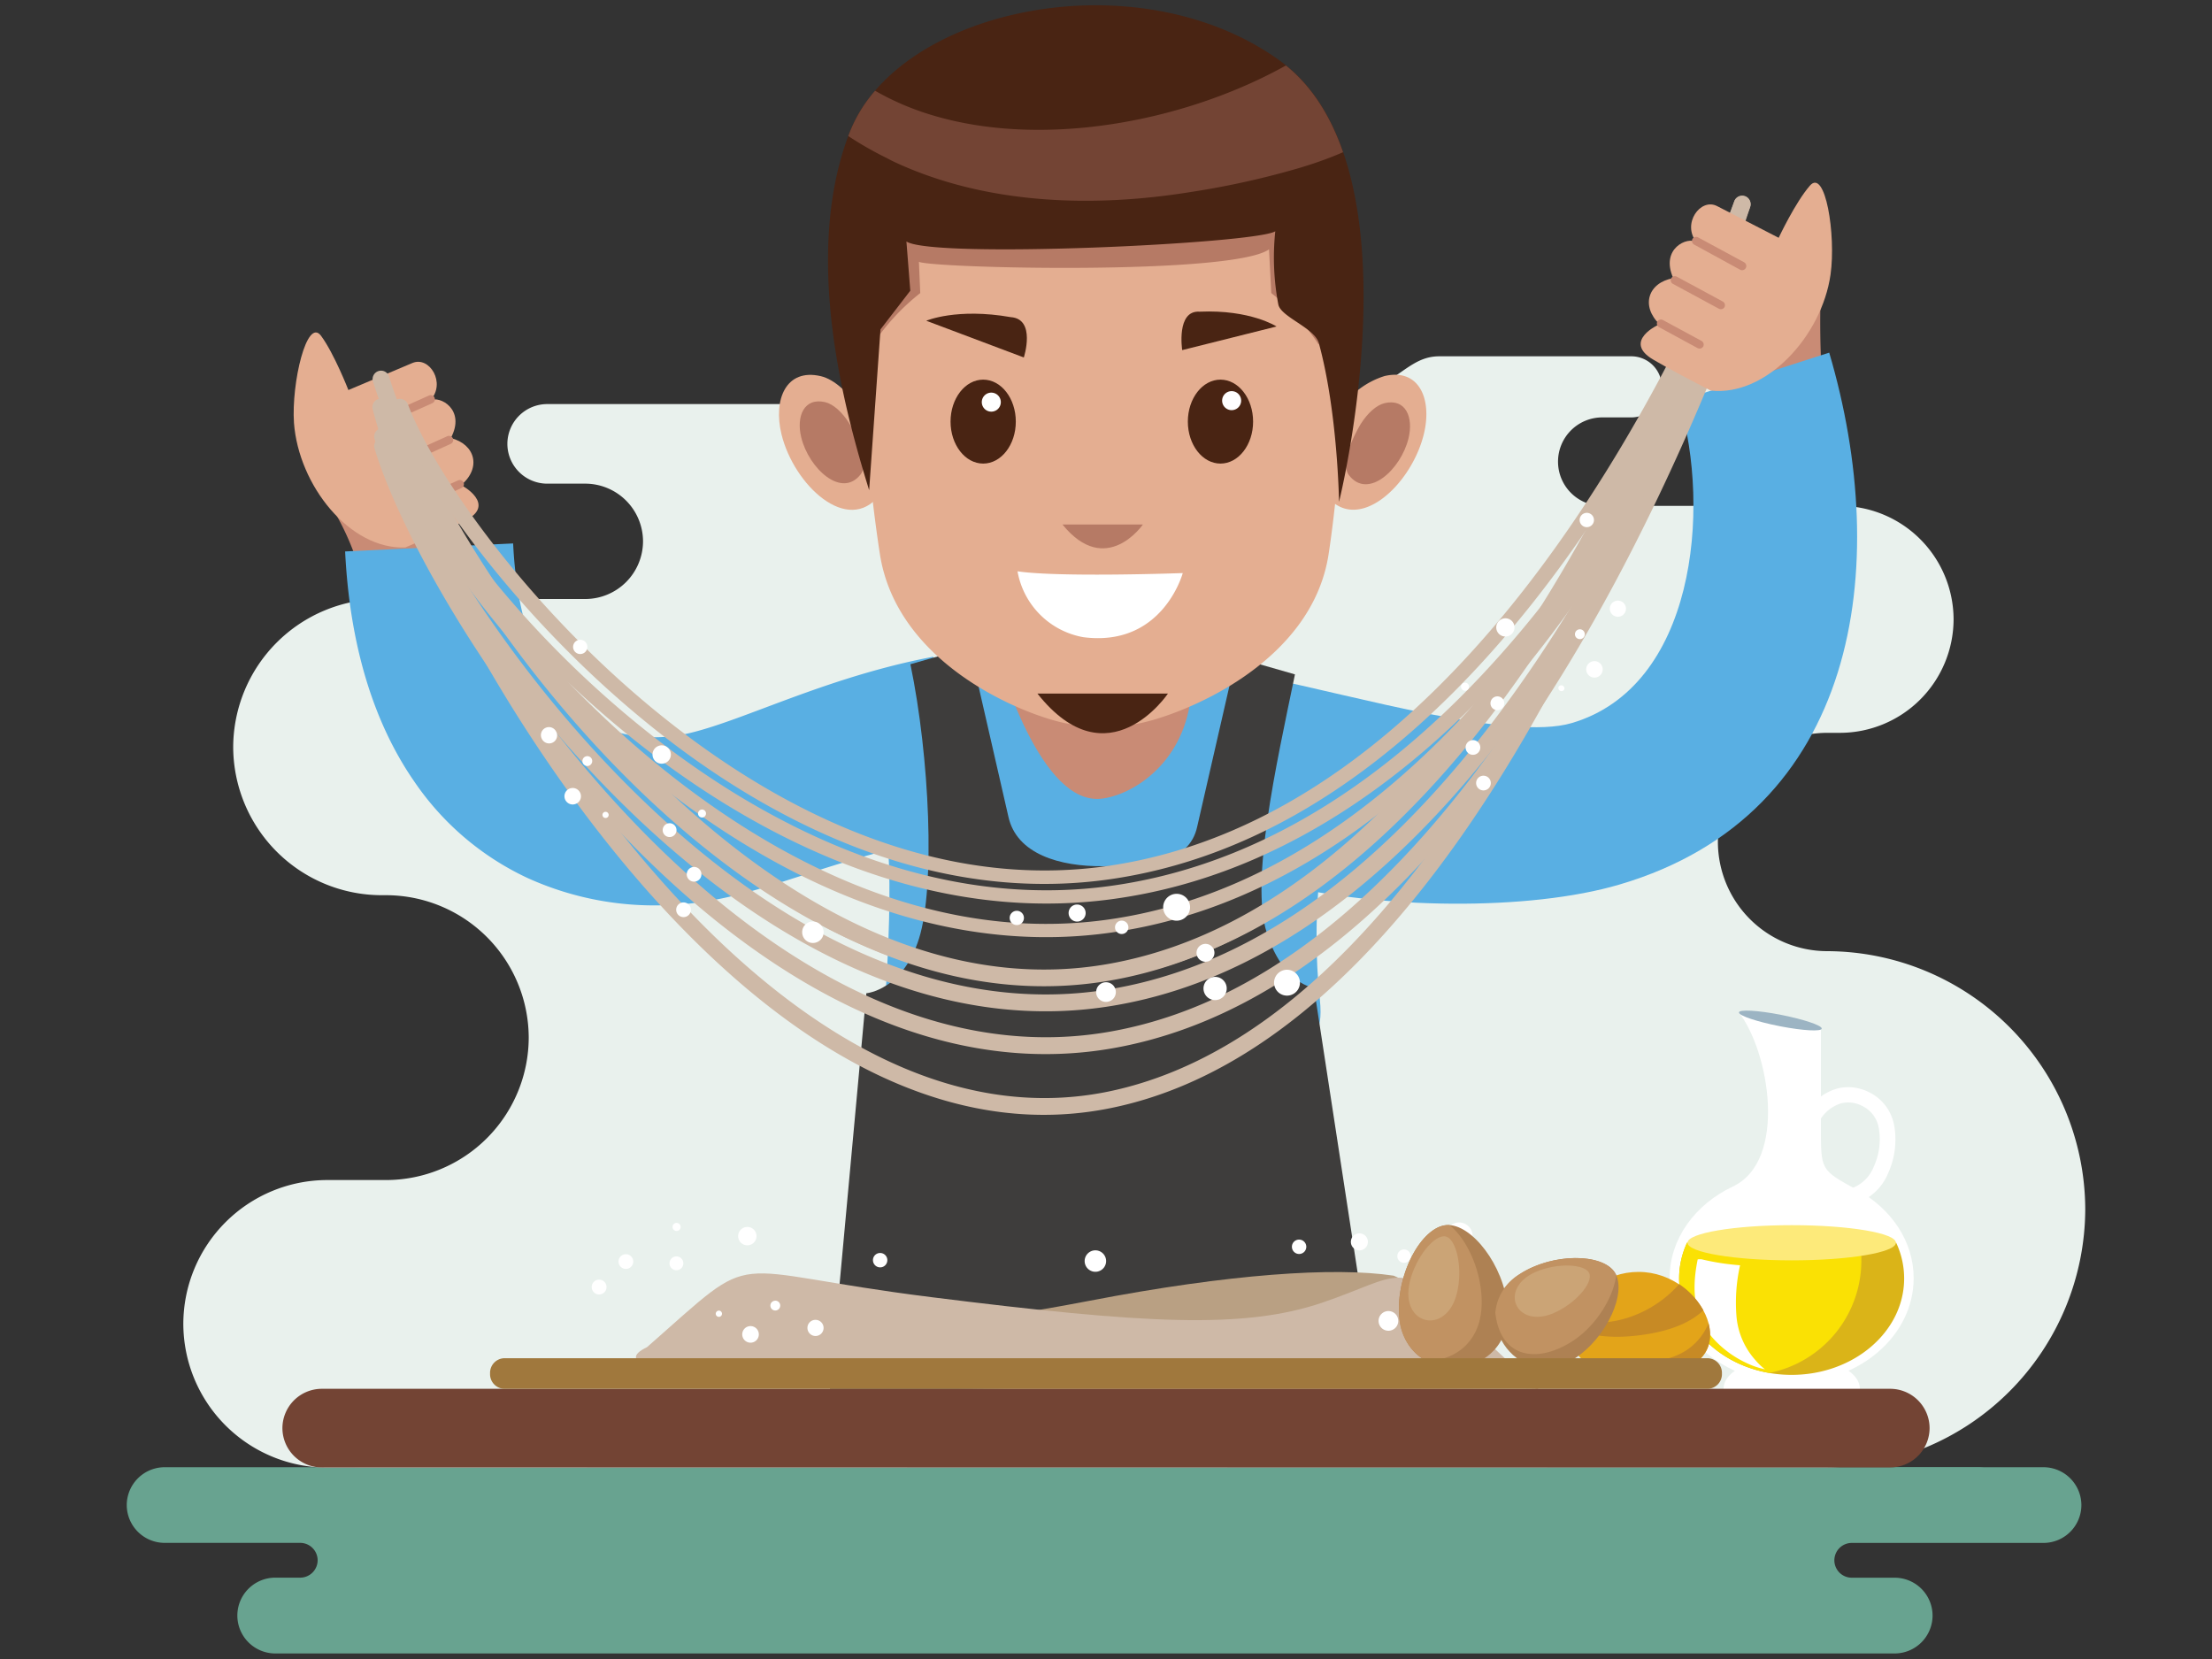 <svg id="Capa_1" data-name="Capa 1" xmlns="http://www.w3.org/2000/svg" viewBox="0 0 400 300"><rect x="0" y="0" width="400" height="300" fill="#333333" stroke="none"/><defs><style>.cls-1{fill:#68a390;}.cls-1,.cls-10,.cls-11,.cls-12,.cls-13,.cls-14,.cls-15,.cls-16,.cls-17,.cls-18,.cls-19,.cls-2,.cls-20,.cls-21,.cls-22,.cls-3,.cls-4,.cls-5,.cls-6,.cls-7,.cls-8,.cls-9{fill-rule:evenodd;}.cls-2{fill:#e9f1ed;}.cls-3{fill:#c98b75;}.cls-4{fill:#e4ae91;}.cls-5{fill:#59afe3;}.cls-6{fill:#3e3d3c;}.cls-7{fill:#b67a65;}.cls-8{fill:#492413;}.cls-9{fill:#fff;}.cls-10{fill:#ceb9a7;}.cls-11{fill:#734434;}.cls-12{fill:#b9a083;}.cls-13{fill:#dab418;}.cls-14{fill:#fae104;}.cls-15{fill:#fdea7a;}.cls-16{fill:#9cb4c3;}.cls-17{fill:#e3a419;}.cls-18{fill:#c78a25;}.cls-19{fill:#ae8153;}.cls-20{fill:#c19262;}.cls-21{fill:#cba476;}.cls-22{fill:#a0783d;}</style></defs><title>new_recipe_final_illustration_2</title><path class="cls-1" d="M49.76,299H342.63a6.87,6.87,0,0,0,6.84-6.85h0a6.86,6.86,0,0,0-6.84-6.85h-7.78a3.15,3.15,0,0,1-3.14-3.14h0a3.15,3.15,0,0,1,3.14-3.15h34.68a6.86,6.86,0,0,0,6.85-6.84h0a6.87,6.87,0,0,0-6.85-6.85H29.77a6.87,6.87,0,0,0-6.85,6.85h0A6.86,6.86,0,0,0,29.77,279H54.3a3.16,3.16,0,0,1,3.14,3.15h0a3.16,3.16,0,0,1-3.14,3.14H49.76a6.86,6.86,0,0,0-6.84,6.85h0A6.87,6.87,0,0,0,49.76,299Z"/><path class="cls-1" d="M357.65,278.06A6.38,6.38,0,0,0,364,271.7h0a6.38,6.38,0,0,0-6.37-6.36H65.25a6.38,6.38,0,0,0-6.37,6.36h0a6.38,6.38,0,0,0,6.37,6.36Z"/><path class="cls-2" d="M330.39,265.34a46.83,46.83,0,0,0,46.69-46.69h0A46.83,46.83,0,0,0,330.39,172h0a19.79,19.79,0,0,1-19.74-19.74h0a19.8,19.8,0,0,1,19.74-19.74h2.35A20.58,20.58,0,0,0,353.27,112h0a20.58,20.58,0,0,0-20.53-20.52h-43a8,8,0,0,1-8-8h0a8,8,0,0,1,8-8H295a5.53,5.53,0,0,0,5.51-5.51h0A5.53,5.53,0,0,0,295,64.43H260.28c-7.32,0-8.14,8.64-26.63,8.64H98.94a7.21,7.21,0,0,0-7.19,7.2h0a7.21,7.21,0,0,0,7.19,7.19h6.91a10.46,10.46,0,0,1,10.43,10.43h0a10.46,10.46,0,0,1-10.43,10.43H69A26.87,26.87,0,0,0,42.17,135.1h0A26.87,26.87,0,0,0,69,161.88h.85a25.83,25.83,0,0,1,25.76,25.75h0a25.83,25.83,0,0,1-25.76,25.76H59.15a26.05,26.05,0,0,0-26,26h0a26.05,26.05,0,0,0,26,26ZM310.5,75.45A5.51,5.51,0,1,1,316,69.94,5.51,5.51,0,0,1,310.5,75.45Z"/><path class="cls-3" d="M58.12,88.86a48.46,48.46,0,0,1,8.23,19.87s12,.32,12.52,0,1.62-14.86,1-16.24S58.12,88.86,58.12,88.86Z"/><path class="cls-4" d="M73.29,99c3.86-1.64,7.93-3.46,10.66-4.78,6.15-2.94-.6-6.62-.6-6.47,3.75-3.11,2.62-7.41-1.83-8.54,2.79-5.17-2.07-7.76-3.73-6.79,2.94-3.12-.12-8.09-3.21-6.78L63,70.53s-2.57-6.59-4.94-9.8c-2.56-3.46-5.39,8.53-4.9,15.75C54,87.74,63.21,99.38,73.29,99Z"/><path class="cls-3" d="M78.19,72.9a.77.77,0,0,0,.39-1,.75.75,0,0,0-1-.38L68.92,75.4a.77.77,0,0,0-.39,1,.76.76,0,0,0,1,.38Z"/><path class="cls-3" d="M81.51,80.26a.76.76,0,0,0,.38-1,.77.77,0,0,0-1-.38l-8.65,3.9a.76.76,0,0,0,.63,1.39Z"/><path class="cls-3" d="M83.45,88.25a.77.77,0,0,0,.38-1,.75.75,0,0,0-1-.38l-7.27,3.27a.76.76,0,1,0,.62,1.39Z"/><path class="cls-3" d="M329.4,49.21a167.11,167.11,0,0,0,1,29.39L315.68,77s-5-3.56-5-6S329.4,49.21,329.4,49.21Z"/><path class="cls-5" d="M231,159.81c18.27,4.58,45.5,5,61.93.12,43.12-12.73,49.3-57.34,37.85-96.16l-27.15,8.72c5.86,19.87,2.78,51.72-19.4,58.26-11.08,3.27-39-4.89-55.53-8.22Z"/><path class="cls-5" d="M168.76,118.76c-22.31,4.23-38.6,14-48.48,14.49a25.39,25.39,0,0,1-11.94-2,20.91,20.91,0,0,1-8.4-7.26c-4-5.83-6.6-14.39-7.15-25.72L62.41,99.72c.85,17.34,5.32,31.25,12.53,41.64a50.68,50.68,0,0,0,20.5,17.43,55.51,55.51,0,0,0,26.33,4.83c15.52-.75,27-8.44,52.12-12.75Z"/><path class="cls-5" d="M155.67,248.71c-.1-.24,1.69-36.48,3.86-60.91.66-7.42,2.76-36.27-.33-41.34-8.53-14,6.3-11.47,7-12.43,17.92-26.42,51.09-23.51,65.91-3.69.63.85,9.83,5.41,8.81,11.54-1.81,10.89-3.9,23.35-2.25,38.87,1.44,13.64-9.92-1.61.17,52.21,1.94,10.34,4.11,15.94,3.24,16.69C241.86,249.79,156.48,250.74,155.67,248.71Z"/><path class="cls-3" d="M216.19,119.45c0,.07-.63,4.92-.88,6.91-1.53,12-10.77,17.48-16.16,18.07-10.76,1.18-18.27-22.94-20.7-32.3Z"/><path class="cls-6" d="M164.63,120.11c3.49,16.8,4.5,40.23,1.56,49.6s-9.53,9.9-9.53,9.9l-6.58,71.53h98.64l-11.11-72.5s-5.61-.64-8.55-10,1.62-29.89,5.11-46.69l-10.67-3.06-7,30.56c-1.48,6.86-9.35,7.13-17.08,7.19s-15.6-2.16-17.08-9l-7-30.57Z"/><path class="cls-4" d="M199.4,131.44a34.48,34.48,0,0,0,6.85-.68c7.87-1.67,30.94-10.73,34-30.52,2-12.9,3.94-38.5,3.34-54.73C241.91-1,156.88-.4,155.18,45.15c-.61,16.21,1.91,42.09,3.94,55.09,3.1,19.79,25.56,28.85,33.42,30.52A34.67,34.67,0,0,0,199.4,131.44Z"/><path class="cls-7" d="M157.25,34.72a32.62,32.62,0,0,0-2.07,10.43c-.13,3.29-.12,7,0,10.87a42.86,42.86,0,0,0,2.69,6.24A39.41,39.41,0,0,1,166.41,53l-.24-5.65c2.86,1.18,56.75,2.44,63.31-2.26l.41,7.91a39.41,39.41,0,0,1,8.56,9.29c12.68-24.31-6.7-34.33-6.7-34.33l-33.6,6.14-33.6-6.14A22.57,22.57,0,0,0,157.25,34.72Z"/><path class="cls-8" d="M182.78,57.35C173,55.63,167.5,58,167.5,58l17.64,6.64S187.4,57.67,182.78,57.35Z"/><path class="cls-8" d="M216.93,56.36c9.2-.4,13.91,2.68,13.91,2.68l-17.06,4.27S212.66,56.07,216.93,56.36Z"/><path class="cls-8" d="M177.79,68.65c3.26,0,5.9,3.4,5.9,7.59s-2.64,7.59-5.9,7.59-5.9-3.4-5.9-7.59S174.53,68.65,177.79,68.65Z"/><path class="cls-9" d="M179.26,71a1.72,1.72,0,1,1-1.72,1.72A1.72,1.72,0,0,1,179.26,71Z"/><path class="cls-8" d="M220.7,68.65c3.26,0,5.9,3.4,5.9,7.59s-2.64,7.59-5.9,7.59-5.9-3.4-5.9-7.59S217.44,68.65,220.7,68.65Z"/><path class="cls-9" d="M222.7,70.73A1.72,1.72,0,1,1,221,72.45,1.72,1.72,0,0,1,222.7,70.73Z"/><path class="cls-4" d="M155.57,74.26c-2.06-3.25-4.71-5.67-7.15-6.24-6.25-1.46-8.65,4.17-7.1,10.52,2.26,9.22,12,18.29,17.71,11C162.36,85.22,155.57,74.26,155.57,74.26Z"/><path class="cls-7" d="M153.54,76.51c-1.25-2-2.86-3.44-4.33-3.79-3.8-.88-5.26,2.53-4.32,6.38,1.37,5.6,7.3,11.11,10.75,6.67C157.67,83.17,153.54,76.51,153.54,76.51Z"/><path class="cls-4" d="M242.26,74.18A15,15,0,0,1,250.37,68c6.26-1.46,8.66,4.17,7.1,10.52-2.26,9.22-12,18.29-17.7,11C236.43,85.22,242.26,74.18,242.26,74.18Z"/><path class="cls-7" d="M246.05,76.69c1.25-2,2.86-3.44,4.34-3.79,3.8-.88,5.25,2.53,4.31,6.38-1.37,5.6-7.3,11.11-10.75,6.67C241.93,83.34,246.05,76.69,246.05,76.69Z"/><path class="cls-7" d="M192.13,94.85h14.54S200,104.54,192.13,94.85Z"/><path class="cls-8" d="M187.6,125.42h23.6S200.38,141.56,187.6,125.42Z"/><path class="cls-9" d="M184,103.31c7.59,1.13,29.88.32,29.88.32s-3.62,13.46-18,11.59A14.69,14.69,0,0,1,184,103.31Z"/><path class="cls-8" d="M157.17,88.64C153,75.16,144.89,46.52,153.62,24c5.25-13.55,23-22.26,42-23,12.53-.47,25.58,2.56,35.86,10,25.85,18.7,10.66,79.75,10.66,79.75s-.24-16.24-3.65-28.7c-.76-2.76-6.89-4.73-7.33-7a45.61,45.61,0,0,1-.55-13.23c-3.41,2.24-61.84,5-66.7,1.85l.7,8.9-5.39,7Z"/><path class="cls-10" d="M67.74,79.39a1.52,1.52,0,0,1,2.9-.92c5.41,17,28.18,54.18,59.8,78.52,20.53,15.8,44.75,26.13,70.3,21.88,64.87-10.82,102.07-102.73,113.11-130l.1-.24a1.52,1.52,0,1,1,2.82,1.15l-.1.24C305.49,77.64,267.8,170.78,201.24,181.87c-26.51,4.42-51.53-6.21-72.65-22.47C96.45,134.67,73.27,96.76,67.74,79.39Z"/><path class="cls-10" d="M67.73,81.1a1.52,1.52,0,0,1,2.92-.87c5.42,18,28.19,57.4,59.82,83.17,20.52,16.71,44.73,27.65,70.27,23.15C265.59,175.1,302.8,77.79,313.84,48.92l.09-.26a1.53,1.53,0,0,1,2.85,1.09l-.1.25c-11.17,29.24-48.86,127.81-115.42,139.55-26.54,4.68-51.57-6.57-72.71-23.79C96.42,139.58,73.25,99.48,67.73,81.1Z"/><path class="cls-10" d="M67.4,68.83A1.53,1.53,0,0,1,70.33,68c5.42,18,28.19,57.39,59.82,83.16,20.52,16.71,44.73,27.65,70.26,23.15,64.86-11.44,102.06-108.76,113.1-137.63l.1-.25a1.52,1.52,0,1,1,2.85,1.08l-.1.26C305.18,67,267.5,165.53,200.93,177.28c-26.54,4.68-51.57-6.58-72.7-23.79C96.1,127.3,72.93,87.21,67.4,68.83Z"/><path class="cls-10" d="M67.39,74a1.52,1.52,0,0,1,3-.75c5.43,21.06,28.23,67,59.9,97.14,20.49,19.47,44.67,32.22,70.13,27C265.21,184,302.44,70.45,313.49,36.76l.1-.3a1.52,1.52,0,1,1,2.89.94l-.09.3c-11.18,34.07-48.84,149-115.41,162.65-26.62,5.48-51.68-7.66-72.84-27.76C96,142.1,72.91,95.4,67.39,74Z"/><path class="cls-10" d="M71.19,82a1.17,1.17,0,0,1,1-1.5,1.55,1.55,0,0,1,1.85.77c5.26,13.39,27.4,42.62,58.15,61.77,20,12.42,43.5,20.54,68.34,17.2,63.07-8.51,99.24-80.8,110-102.24l.09-.19a1.62,1.62,0,0,1,1.93-.66,1.13,1.13,0,0,1,.82,1.56l-.1.19c-10.87,21.73-47.52,95-112.22,103.7-25.78,3.48-50.1-4.89-70.64-17.67C99.1,125.46,76.57,95.65,71.19,82Z"/><path class="cls-10" d="M71.18,83.34a1.19,1.19,0,0,1,1-1.5,1.56,1.56,0,0,1,1.84.81c5.27,14.18,27.41,45.14,58.17,65.41,19.94,13.15,43.48,21.75,68.3,18.21,63.06-9,99.23-85.54,110-108.25l.1-.2a1.6,1.6,0,0,1,1.91-.69,1.14,1.14,0,0,1,.86,1.54l-.09.21C302.36,81.87,265.72,159.4,201,168.63c-25.8,3.68-50.13-5.17-70.68-18.71C99.08,129.33,76.55,97.79,71.18,83.34Z"/><path class="cls-10" d="M70.87,73.68a1.17,1.17,0,0,1,1-1.49,1.57,1.57,0,0,1,1.85.81c5.26,14.18,27.41,45.14,58.17,65.41,19.93,13.14,43.48,21.74,68.3,18.2,63.05-9,99.23-85.54,110-108.24l.09-.2a1.63,1.63,0,0,1,1.92-.7A1.15,1.15,0,0,1,313,49l-.1.2C302,72.22,265.4,149.74,200.69,159c-25.8,3.69-50.14-5.16-70.68-18.7C98.76,119.67,76.24,88.14,70.87,73.68Z"/><path class="cls-10" d="M70.85,77.75a1.21,1.21,0,0,1,1.07-1.45,1.53,1.53,0,0,1,1.8.86C79,93.72,101.17,129.89,132,153.56c19.92,15.31,43.43,25.34,68.18,21.22,63-10.49,99.24-99.82,110-126.32l.09-.24a1.58,1.58,0,0,1,1.87-.77A1.17,1.17,0,0,1,313,49l-.1.24C302.07,76,265.46,166.35,200.73,177.12c-25.87,4.31-50.25-6-70.81-21.83C98.71,131.31,76.22,94.58,70.85,77.75Z"/><path class="cls-4" d="M309.35,70.63c-3.73-1.92-7.66-4-10.29-5.54-5.91-3.39,1.08-6.56,1.07-6.42-3.51-3.37-2.08-7.58,2.45-8.37-2.41-5.37,2.63-7.6,4.21-6.5-2.71-3.33.71-8.07,3.7-6.54L321.64,43s3-6.39,5.64-9.42c2.8-3.26,4.75,8.9,3.74,16.07C329.43,60.79,319.37,71.73,309.35,70.63Z"/><path class="cls-3" d="M306.35,44.23a.76.76,0,0,1-.31-1,.78.78,0,0,1,1-.32l8.35,4.52a.76.76,0,0,1-.73,1.34Z"/><path class="cls-3" d="M302.51,51.33a.76.76,0,0,1-.31-1,.77.77,0,0,1,1-.31l8.34,4.51a.77.77,0,0,1,.31,1,.76.76,0,0,1-1,.31Z"/><path class="cls-3" d="M300,59.16a.77.77,0,0,1-.31-1,.76.76,0,0,1,1-.3l7,3.79a.76.76,0,0,1,.31,1,.77.77,0,0,1-1,.31Z"/><path class="cls-11" d="M162.2,29.5c16.14,7.38,35.13,8.14,53.2,5.21a151,151,0,0,0,19.71-4.38c1.35-.41,2.55-.8,3.62-1.18,1.69-.6,3.05-1.15,4.14-1.63-2.17-6.28-5.48-11.77-10.33-15.68a86.44,86.44,0,0,1-8.86,4.28c-17.31,7.22-38.63,9.91-55.79,4.5a48.7,48.7,0,0,1-9.65-4.21A26,26,0,0,0,153.62,24c-.08.2-.16.4-.23.6a63.11,63.11,0,0,0,7,4Q161.27,29.08,162.2,29.5Z"/><path class="cls-9" d="M212.78,161.63a2.43,2.43,0,1,0,2.42,2.42A2.42,2.42,0,0,0,212.78,161.63Z"/><path class="cls-9" d="M218,170.68a1.62,1.62,0,1,0,1.61,1.61A1.62,1.62,0,0,0,218,170.68Z"/><path class="cls-9" d="M219.73,176.65a2.1,2.1,0,1,1-2.1,2.1A2.1,2.1,0,0,1,219.73,176.65Z"/><path class="cls-9" d="M194.77,163.57a1.54,1.54,0,1,1-1.53,1.53A1.52,1.52,0,0,1,194.77,163.57Z"/><path class="cls-9" d="M183.87,164.7a1.29,1.29,0,1,1-1.29,1.29A1.29,1.29,0,0,1,183.87,164.7Z"/><path class="cls-9" d="M200,177.62a1.78,1.78,0,1,1-1.78,1.78A1.78,1.78,0,0,1,200,177.62Z"/><path class="cls-9" d="M202.85,166.48a1.21,1.21,0,1,1-1.22,1.21A1.21,1.21,0,0,1,202.85,166.48Z"/><path class="cls-9" d="M232.73,175.36a2.34,2.34,0,1,0,2.34,2.34A2.34,2.34,0,0,0,232.73,175.36Z"/><path class="cls-9" d="M147,166.64a1.94,1.94,0,1,1-1.94,1.93A1.92,1.92,0,0,1,147,166.64Z"/><path class="cls-9" d="M284.9,114.28a.89.89,0,1,1,.39,1.2A.88.88,0,0,1,284.9,114.28Z"/><path class="cls-9" d="M287,120.37a1.49,1.49,0,1,1,.65,2A1.49,1.49,0,0,1,287,120.37Z"/><path class="cls-9" d="M291.28,109.38a1.46,1.46,0,1,1,.64,2A1.46,1.46,0,0,1,291.28,109.38Z"/><path class="cls-9" d="M270.73,112.75A1.65,1.65,0,1,0,273,112,1.66,1.66,0,0,0,270.73,112.75Z"/><path class="cls-9" d="M264.28,123.83a.73.73,0,1,1,.32,1A.73.73,0,0,1,264.28,123.83Z"/><path class="cls-9" d="M265.17,134.56a1.33,1.33,0,0,1,2.37,1.21,1.33,1.33,0,1,1-2.37-1.21Z"/><path class="cls-9" d="M267.07,141a1.33,1.33,0,1,1,.59,1.79A1.34,1.34,0,0,1,267.07,141Z"/><path class="cls-9" d="M269.66,126.61a1.25,1.25,0,1,1,.55,1.68A1.25,1.25,0,0,1,269.66,126.61Z"/><path class="cls-9" d="M285.79,93.45a1.29,1.29,0,0,1,2.31,1.17,1.29,1.29,0,1,1-2.31-1.17Z"/><path class="cls-9" d="M281.87,124.16a.57.57,0,0,1,1,.52.58.58,0,0,1-.76.24A.56.56,0,0,1,281.87,124.16Z"/><path class="cls-9" d="M107,137.22a.89.89,0,1,0-.39,1.2A.9.9,0,0,0,107,137.22Z"/><path class="cls-9" d="M104.89,143.31a1.49,1.49,0,1,0-.65,2A1.47,1.47,0,0,0,104.89,143.31Z"/><path class="cls-9" d="M100.58,132.32A1.45,1.45,0,1,0,98,133.64a1.45,1.45,0,0,0,2.59-1.32Z"/><path class="cls-9" d="M121.13,135.68a1.66,1.66,0,1,1-2.22-.72A1.65,1.65,0,0,1,121.13,135.68Z"/><path class="cls-9" d="M127.58,146.76a.72.72,0,1,0-.32,1A.73.73,0,0,0,127.58,146.76Z"/><path class="cls-9" d="M126.7,157.5a1.33,1.33,0,1,0-.59,1.79A1.34,1.34,0,0,0,126.7,157.5Z"/><path class="cls-9" d="M124.79,163.91a1.33,1.33,0,1,0-.58,1.79A1.33,1.33,0,0,0,124.79,163.91Z"/><path class="cls-9" d="M122.2,149.55a1.25,1.25,0,1,0-.55,1.68A1.25,1.25,0,0,0,122.2,149.55Z"/><path class="cls-9" d="M106.07,116.39a1.29,1.29,0,1,0-.56,1.74A1.29,1.29,0,0,0,106.07,116.39Z"/><path class="cls-9" d="M110,147.1a.56.56,0,1,0-.24.76A.55.55,0,0,0,110,147.1Z"/><path class="cls-12" d="M252,230.68c-10.66-1.61-29.72-.32-54.92,4.53s-36.18,4.84-36.18,4.84,94.33,6.14,99.83,1.3S252,230.68,252,230.68Z"/><path class="cls-10" d="M117,243.61c21-18.42,12.59-13.9,51.36-9.05s56.54,5.82,70.75,1,13.89-8.4,26.17,3.55,14.21,12.6,12.27,12S94.06,254.59,117,243.61Z"/><path class="cls-9" d="M130,237a.57.57,0,0,1,.56.57.56.56,0,0,1-.56.56.57.57,0,0,1-.57-.56A.58.58,0,0,1,130,237Zm29.15-10.42a1.3,1.3,0,1,1-1.29,1.3,1.29,1.29,0,0,1,1.29-1.3Zm38.93-.48a1.94,1.94,0,1,1-1.94,1.94,1.94,1.94,0,0,1,1.94-1.94Zm85.69,8.72a2.35,2.35,0,1,0,2.35,2.34,2.34,2.34,0,0,0-2.35-2.34Zm-29.88-8.88a1.21,1.21,0,1,1-1.21,1.21,1.21,1.21,0,0,1,1.21-1.21Zm-2.83,11.14a1.78,1.78,0,1,1-1.77,1.78,1.78,1.78,0,0,1,1.77-1.78Zm-16.15-12.92a1.3,1.3,0,1,1-1.29,1.29,1.29,1.29,0,0,1,1.29-1.29Zm10.9-1.13a1.54,1.54,0,1,1-1.53,1.54,1.54,1.54,0,0,1,1.53-1.54Zm25,13.08a2.1,2.1,0,1,1-2.1,2.1,2.11,2.11,0,0,1,2.1-2.1Zm-1.78-6a1.62,1.62,0,1,0,1.62,1.61,1.61,1.61,0,0,0-1.62-1.61Zm-5.17-9.05a2.43,2.43,0,1,0,2.43,2.43,2.43,2.43,0,0,0-2.43-2.43Zm-141.53,6.14a1.25,1.25,0,1,1-1.26,1.25,1.25,1.25,0,0,1,1.26-1.25Zm-14,4.2a1.34,1.34,0,1,1-1.33,1.33,1.34,1.34,0,0,1,1.33-1.33Zm4.85-4.6a1.33,1.33,0,1,1,0,2.66,1.33,1.33,0,1,1,0-2.66Zm9.17-5.66a.73.73,0,1,1-.73.73.73.73,0,0,1,.73-.73Zm12.79.73a1.66,1.66,0,1,0,1.66,1.66,1.65,1.65,0,0,0-1.66-1.66Zm12.32,16.8a1.46,1.46,0,1,1-1.45,1.45,1.45,1.45,0,0,1,1.45-1.45Zm-11.75,1.13a1.5,1.5,0,1,1-1.49,1.49,1.5,1.5,0,0,1,1.49-1.49Zm4.48-4.6a.89.89,0,1,1-.88.88A.88.88,0,0,1,140.17,235.21Z"/><path class="cls-9" d="M324,257c6.79,0,12.32-2.65,12.32-5.89s-5.53-5.9-12.32-5.9-12.32,2.65-12.32,5.9S317.19,257,324,257Z"/><path class="cls-9" d="M314.38,183l14.9,2.86v17.62c0,8.24-.17,8,6.61,11.73,6.11,3.37,10.16,9.24,10.16,15.93,0,10.44-9.88,18.91-22.07,18.91s-22.06-8.47-22.06-18.91c0-7.14,4.61-13.35,11.42-16.57C323.27,209.91,320,190.16,314.38,183Z"/><path class="cls-13" d="M305.07,224.73a15.35,15.35,0,0,0-1.43,6.45c0,9.63,9.11,17.44,20.34,17.44s20.35-7.81,20.35-17.44a15.21,15.21,0,0,0-1.44-6.45Z"/><path class="cls-14" d="M305.07,224.73a15.35,15.35,0,0,0-1.43,6.45c0,8.45,7,15.49,16.3,17.09a20.71,20.71,0,0,0,16.65-20.5,21.86,21.86,0,0,0-.21-3Z"/><path class="cls-9" d="M326.21,202a9.57,9.57,0,0,1,6-5.15,8,8,0,0,1,3.1-.18,8.53,8.53,0,0,1,2.84.92,8.28,8.28,0,0,1,4.2,5.17,10.17,10.17,0,0,1,.22,1,14.72,14.72,0,0,1-1.14,8.4,9.51,9.51,0,0,1-6.07,5.52,6,6,0,0,1-.66.14l-.47-2.8.42-.08a6.76,6.76,0,0,0,4.2-4,11.88,11.88,0,0,0,.93-6.75c-.05-.28-.11-.55-.17-.79a5.42,5.42,0,0,0-2.79-3.37,5.53,5.53,0,0,0-1.89-.62,5.2,5.2,0,0,0-2,.11,6.8,6.8,0,0,0-4.19,3.73Z"/><path class="cls-15" d="M324,227.91c10.38,0,18.84-1.42,18.84-3.18s-8.46-3.18-18.84-3.18-18.84,1.43-18.84,3.18S313.61,227.91,324,227.91Z"/><path class="cls-16" d="M321.94,183.49c4.13.81,7.49,1.92,7.49,2.5s-3.36.4-7.49-.4-7.49-1.92-7.49-2.5S317.81,182.69,321.94,183.49Z"/><path class="cls-9" d="M318,186.3c2.44,3.94,3.8,14.18,2.65,19.7a13.89,13.89,0,0,1-4.94,8.16s5.94.08,7.16-8.16a79.57,79.57,0,0,0,.07-17.91Z"/><path class="cls-9" d="M307,227.72c-1.44,7-.15,11.66,3.87,15.41a18.73,18.73,0,0,0,4.78,3.26,14.75,14.75,0,0,0,3.51,1.22,11.14,11.14,0,0,1-1.72-1.65A13.57,13.57,0,0,1,314,237.9a30.77,30.77,0,0,1,.66-9.1,43.33,43.33,0,0,1-7-1.09Z"/><path class="cls-11" d="M341.82,251.14H58.18a7.13,7.13,0,0,0-7.11,7.11h0a7.13,7.13,0,0,0,7.11,7.11H341.82a7.13,7.13,0,0,0,7.11-7.11h0A7.13,7.13,0,0,0,341.82,251.14Z"/><path class="cls-17" d="M296.3,230c-12,0-17.95,15.88-5.05,18.17h10.1C315.75,246.64,308.29,230,296.3,230Z"/><path class="cls-18" d="M284.42,238.29a8.28,8.28,0,0,0-.35,1.61c2.27,1.29,6.17,2.38,12.63,1.53,6.16-.81,9.5-2.72,11.32-4.49a13.63,13.63,0,0,0-4.38-4.72c-5.3,6-13.11,7.86-17.71,6.52l-1.51-.45Zm1.86,7.66c2.52.18,6.07.3,11,.26,7-.05,10.23-3.54,11.68-6.89,1.06,4.09-.89,8.11-7.63,8.81h-10.1A10.09,10.09,0,0,1,286.28,246Z"/><path class="cls-19" d="M261.55,221.54c-4.51.36-9.14,8.91-8.53,16.44,1.09,13.5,20.67,11.79,19.59-1.59C272,228.87,266.06,221.17,261.55,221.54Z"/><path class="cls-20" d="M261.55,221.54c-4.51.36-9.14,8.91-8.53,16.44a9.67,9.67,0,0,0,4.8,8.07c4.75.13,9.59-2.9,10.07-9.37.44-5.93-2.37-12.46-5.78-15.15A3.47,3.47,0,0,0,261.55,221.54Z"/><path class="cls-21" d="M261.44,223.6c-2-.48-5.42,3.72-6.49,8.13-1.93,7.92,6.62,9.92,8.52,2.08C264.55,229.4,263.4,224.07,261.44,223.6Z"/><path class="cls-19" d="M292,230.1c-2.28-3.51-11.28-3.52-17.15.28-10.52,6.83-.51,22,9.91,15.27C290.62,241.84,294.28,233.61,292,230.1Z"/><path class="cls-20" d="M292,230.1c-2.28-3.51-11.28-3.52-17.15.28a9.07,9.07,0,0,0-4.45,7c.93,8.34,7.71,9.2,14,5.11,4.3-2.79,7.41-8,7.86-11.91A3.1,3.1,0,0,0,292,230.1Z"/><path class="cls-21" d="M287.39,230.25c-.74-1.71-5.78-1.93-9.63-.27-6.94,3-3.66,10.42,3.21,7.46C284.83,235.78,288.13,232,287.39,230.25Z"/><path class="cls-22" d="M91.12,251.14H308.88a2.65,2.65,0,0,0,2.5-2.77h0a2.65,2.65,0,0,0-2.5-2.76H91.12a2.65,2.65,0,0,0-2.5,2.76h0A2.65,2.65,0,0,0,91.12,251.14Z"/></svg>